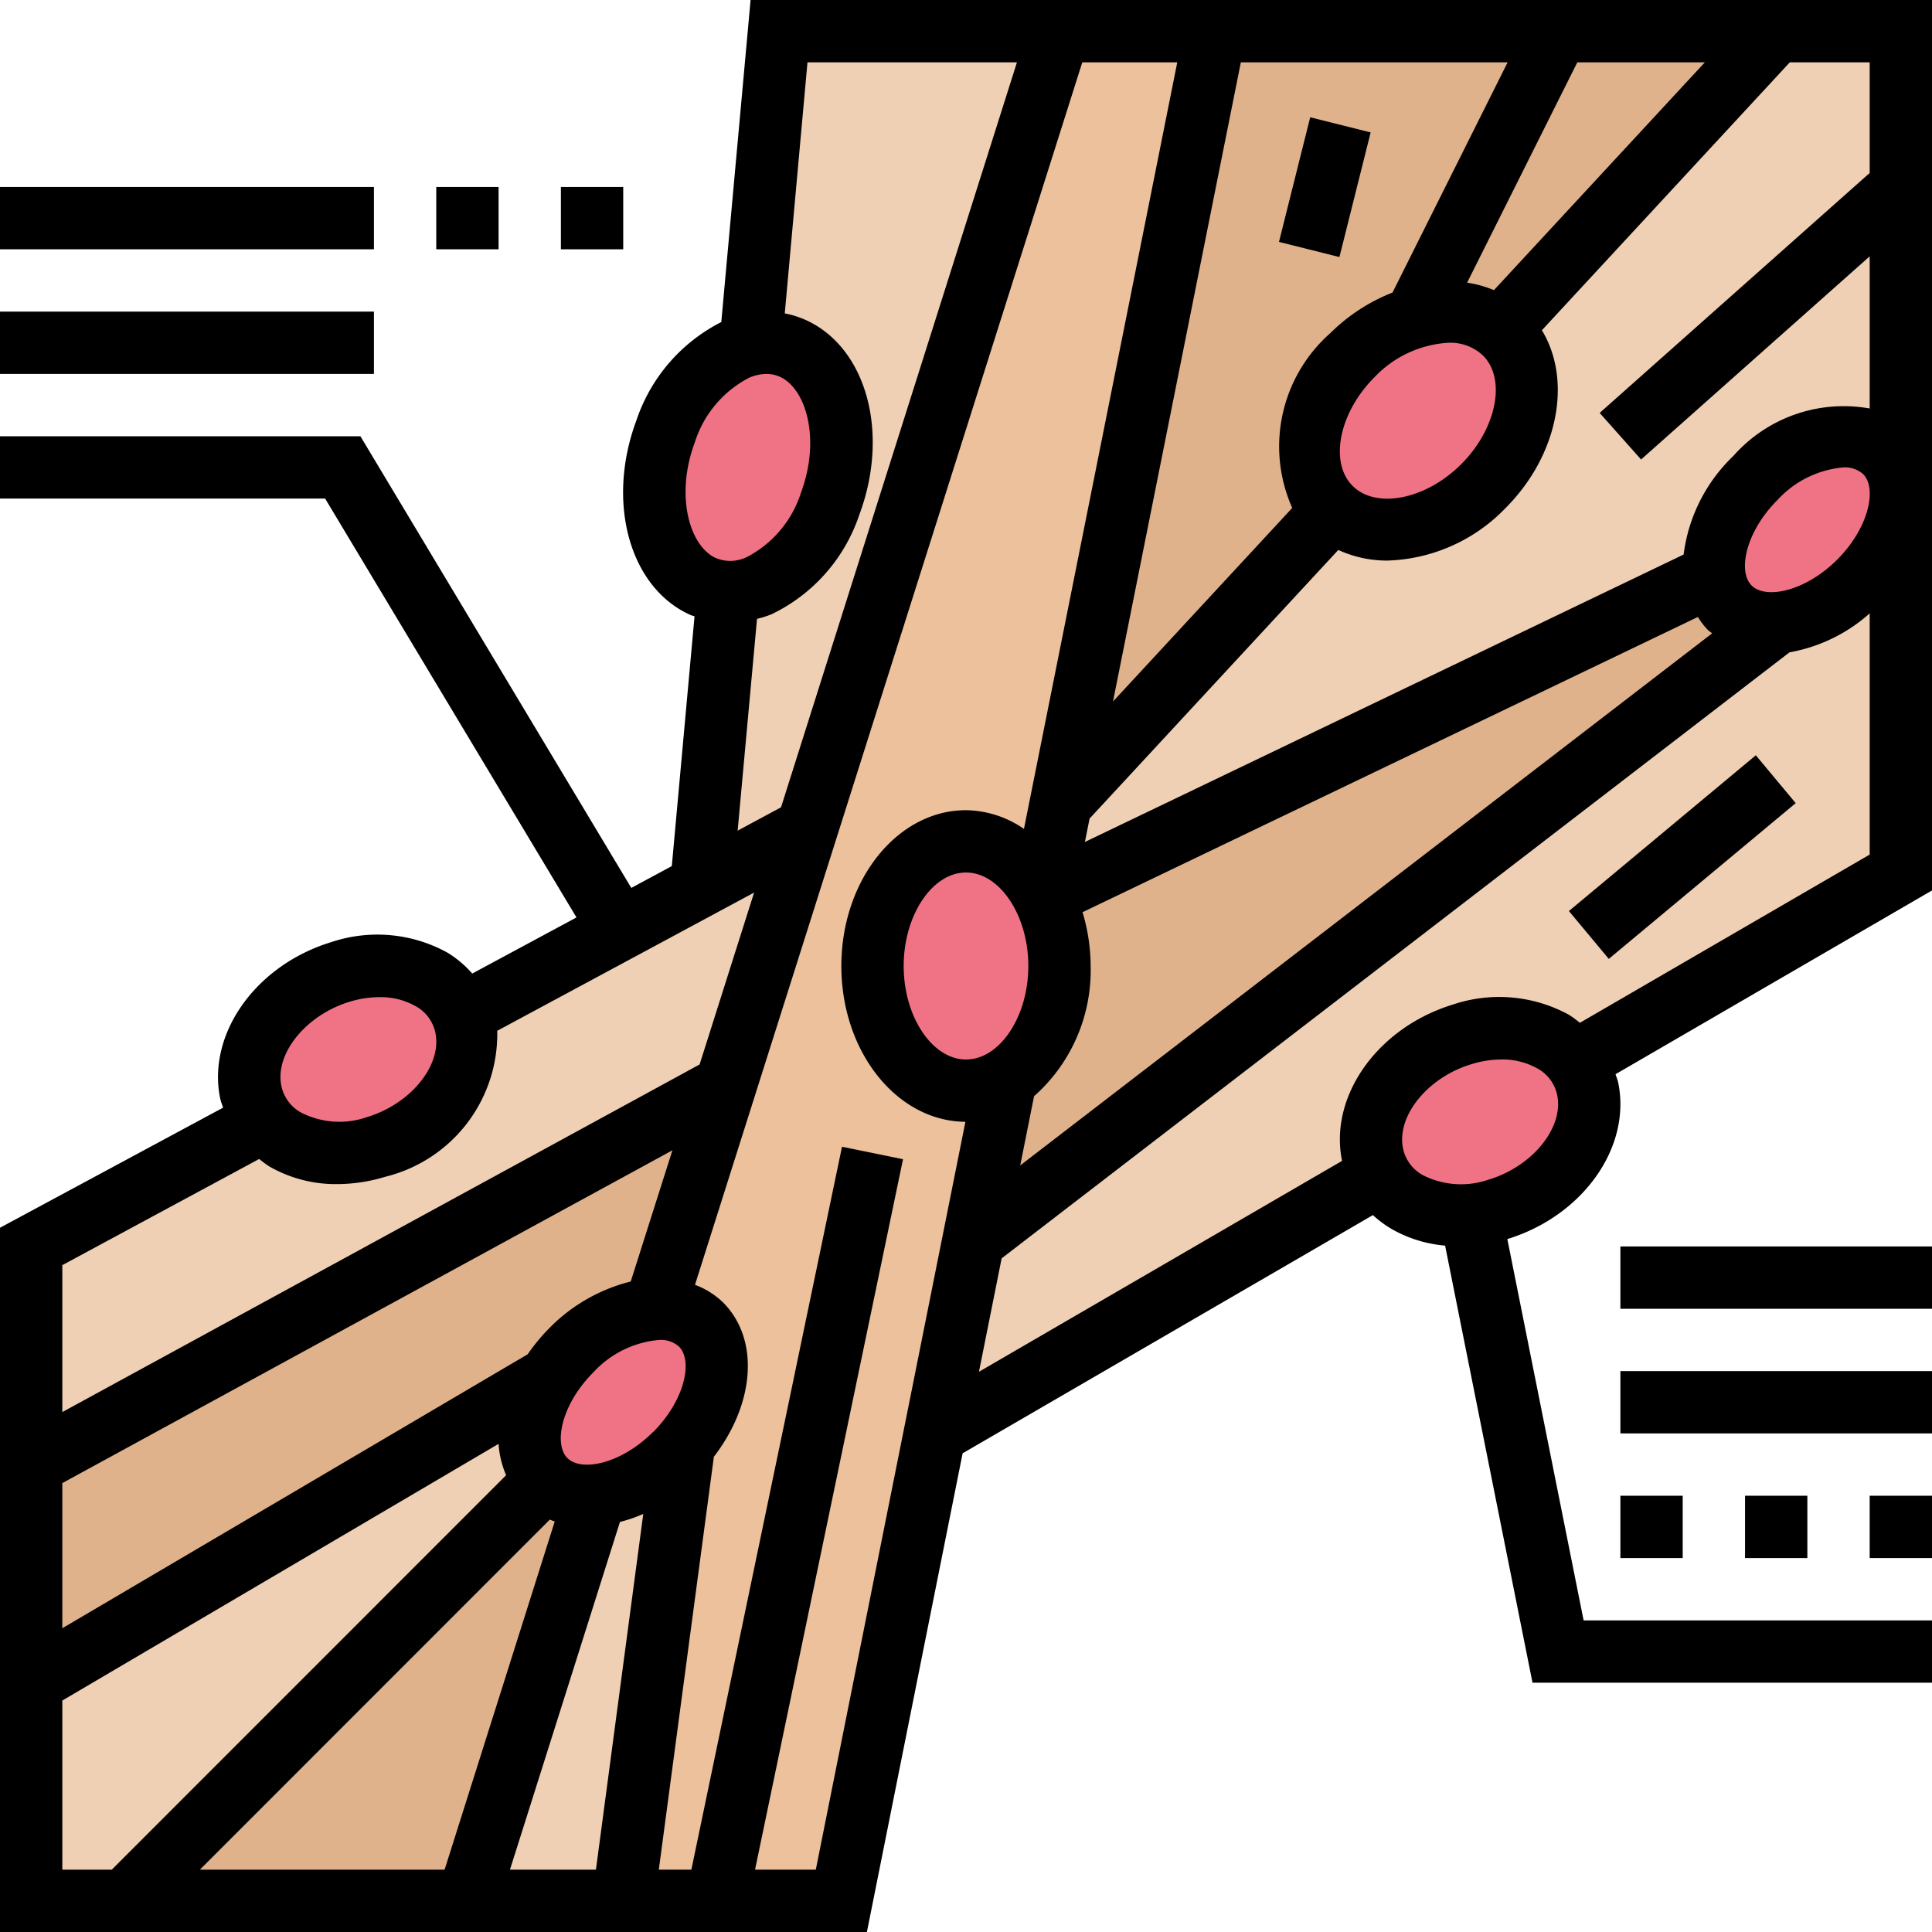 <svg xmlns="http://www.w3.org/2000/svg" width="62" height="62" viewBox="0 0 62 62">
  <g id="enfermedadcronica" transform="translate(-1 -1)">
    <g id="Group_494" data-name="Group 494">
      <g id="Group_475" data-name="Group 475">
        <path id="Path_1754" data-name="Path 1754" d="M20.12,48.99,16,62H5L18.5,48.5a1.928,1.928,0,0,0,1.62.48Z" fill="#dfb28b"/>
      </g>
      <g id="Group_476" data-name="Group 476">
        <path id="Path_1755" data-name="Path 1755" d="M24.28,35.85,22.02,43v.01a4.2,4.2,0,0,0-2.68,1.33,4.809,4.809,0,0,0-.71.88L2,55V48Z" fill="#dfb28b"/>
      </g>
      <g id="Group_477" data-name="Group 477">
        <path id="Path_1756" data-name="Path 1756" d="M58,21,32.24,40.82l1.04-5.2A4.243,4.243,0,0,0,35,32a5.015,5.015,0,0,0-.51-2.23L56.02,19.43a1.711,1.711,0,0,0,.48,1.07,1.9,1.9,0,0,0,1.5.49Z" fill="#dfb28b"/>
      </g>
      <g id="Group_478" data-name="Group 478">
        <path id="Path_1757" data-name="Path 1757" d="M46.42,11.16,51,2h7l-8.85,9.56a2.913,2.913,0,0,0-2.73-.39Z" fill="#dfb28b"/>
      </g>
      <g id="Group_479" data-name="Group 479">
        <path id="Path_1758" data-name="Path 1758" d="M40,2H51l-4.58,9.16v.01A4.762,4.762,0,0,0,44.4,12.4c-1.55,1.55-1.86,3.74-.7,4.9l.07.07L35.04,26.8Z" fill="#dfb28b"/>
      </g>
      <g id="Group_480" data-name="Group 480">
        <path id="Path_1759" data-name="Path 1759" d="M62,16.84V29L51.56,35.06l-.01.01a3.256,3.256,0,0,0-3.63-.88c-1.9.58-3.19,2.31-2.87,3.86a2.412,2.412,0,0,0,.24.65L31,47l1.24-6.18L58,21v-.01a4.257,4.257,0,0,0,2.66-1.33A4.173,4.173,0,0,0,62,16.84Z" fill="#f0d0b4"/>
      </g>
      <g id="Group_481" data-name="Group 481">
        <path id="Path_1760" data-name="Path 1760" d="M18.63,45.22c-.77,1.21-.86,2.55-.13,3.28L5,62H2V55Z" fill="#f0d0b4"/>
      </g>
      <g id="Group_482" data-name="Group 482">
        <path id="Path_1761" data-name="Path 1761" d="M26.89,27.6l-2.61,8.25L2,48V41l7.47-4.02.01-.01a3.282,3.282,0,0,0,3.6.84c1.9-.58,3.19-2.31,2.87-3.86a2.643,2.643,0,0,0-.12-.4l5.07-2.72v-.01l2.61-1.4Z" fill="#f0d0b4"/>
      </g>
      <g id="Group_483" data-name="Group 483">
        <path id="Path_1762" data-name="Path 1762" d="M62,7v9.84a1.842,1.842,0,0,0-.5-1.34c-.92-.91-2.79-.54-4.16.84a3.979,3.979,0,0,0-1.32,3.09L34.49,29.77l-.03-.06.58-2.91,8.73-9.43c1.18,1.08,3.31.75,4.83-.77,1.55-1.55,1.86-3.74.7-4.9a1.919,1.919,0,0,0-.15-.14L58,2h4Z" fill="#f0d0b4"/>
      </g>
      <g id="Group_484" data-name="Group 484">
        <path id="Path_1763" data-name="Path 1763" d="M35,2,26.89,27.6l-3.38,1.82L24.36,20c1.27.03,2.63-1.1,3.28-2.84.79-2.11.24-4.35-1.22-4.99a2.026,2.026,0,0,0-1.33-.11L26,2Z" fill="#f0d0b4"/>
      </g>
      <g id="Group_485" data-name="Group 485">
        <path id="Path_1764" data-name="Path 1764" d="M22.95,47.35,21,62H16l4.12-13.01v-.01a4.284,4.284,0,0,0,2.54-1.32C22.76,47.56,22.86,47.46,22.95,47.35Z" fill="#f0d0b4"/>
      </g>
      <g id="Group_486" data-name="Group 486">
        <path id="Path_1765" data-name="Path 1765" d="M35.04,26.8l-.58,2.91A2.877,2.877,0,0,0,32,28c-1.66,0-3,1.79-3,4s1.34,4,3,4a2.424,2.424,0,0,0,1.28-.38l-1.04,5.2L31,47,28,62H21l1.95-14.65c1.14-1.33,1.39-3,.55-3.85a1.851,1.851,0,0,0-1.48-.49V43l2.26-7.15,2.61-8.25L35,2h5Z" fill="#ecc19c"/>
      </g>
      <g id="Group_487" data-name="Group 487">
        <path id="Path_1766" data-name="Path 1766" d="M58,20.99a1.9,1.9,0,0,1-1.5-.49,1.711,1.711,0,0,1-.48-1.07,3.979,3.979,0,0,1,1.32-3.09c1.37-1.38,3.24-1.75,4.16-.84a1.842,1.842,0,0,1,.5,1.34,4.173,4.173,0,0,1-1.34,2.82A4.257,4.257,0,0,1,58,20.99Z" fill="#ef7385"/>
      </g>
      <g id="Group_488" data-name="Group 488">
        <path id="Path_1767" data-name="Path 1767" d="M49.3,11.7c1.16,1.16.85,3.35-.7,4.9-1.52,1.52-3.65,1.85-4.83.77l-.07-.07c-1.16-1.16-.85-3.35.7-4.9a4.762,4.762,0,0,1,2.02-1.23,2.913,2.913,0,0,1,2.73.39,1.92,1.92,0,0,1,.15.14Z" fill="#ef7385"/>
      </g>
      <g id="Group_489" data-name="Group 489">
        <path id="Path_1768" data-name="Path 1768" d="M26.42,12.17c1.46.64,2.01,2.88,1.22,4.99-.65,1.74-2.01,2.87-3.28,2.84a1.922,1.922,0,0,1-.78-.17c-1.46-.64-2.01-2.88-1.22-4.99a4.214,4.214,0,0,1,2.73-2.78,2.026,2.026,0,0,1,1.33.11Z" fill="#ef7385"/>
      </g>
      <g id="Group_490" data-name="Group 490">
        <path id="Path_1769" data-name="Path 1769" d="M15.83,33.55a2.643,2.643,0,0,1,.12.4c.32,1.55-.97,3.28-2.87,3.86a3.282,3.282,0,0,1-3.6-.84,2.115,2.115,0,0,1-.43-.92c-.32-1.55.97-3.28,2.87-3.86,1.74-.53,3.38.08,3.91,1.36Z" fill="#ef7385"/>
      </g>
      <g id="Group_491" data-name="Group 491">
        <path id="Path_1770" data-name="Path 1770" d="M20.12,48.98a1.928,1.928,0,0,1-1.62-.48c-.73-.73-.64-2.07.13-3.28a4.809,4.809,0,0,1,.71-.88,4.2,4.2,0,0,1,2.68-1.33,1.851,1.851,0,0,1,1.48.49c.84.85.59,2.52-.55,3.85-.09.11-.19.21-.29.31a4.284,4.284,0,0,1-2.54,1.32Z" fill="#ef7385"/>
      </g>
      <g id="Group_492" data-name="Group 492">
        <path id="Path_1771" data-name="Path 1771" d="M34.46,29.71l.03.06A5.015,5.015,0,0,1,35,32a4.243,4.243,0,0,1-1.72,3.62A2.424,2.424,0,0,1,32,36c-1.66,0-3-1.79-3-4s1.34-4,3-4a2.877,2.877,0,0,1,2.46,1.71Z" fill="#ef7385"/>
      </g>
      <g id="Group_493" data-name="Group 493">
        <path id="Path_1772" data-name="Path 1772" d="M51.55,35.07a2.214,2.214,0,0,1,.4.88c.32,1.55-.97,3.28-2.87,3.86a4.017,4.017,0,0,1-.88.17,2.931,2.931,0,0,1-2.91-1.28,2.413,2.413,0,0,1-.24-.65c-.32-1.55.97-3.28,2.87-3.86A3.256,3.256,0,0,1,51.55,35.07Z" fill="#ef7385"/>
      </g>
    </g>
    <g id="Group_495" data-name="Group 495">
      <path id="Path_1773" data-name="Path 1773" d="M41.438,6h4.123V8H41.438Z" transform="translate(26.154 47.501) rotate(-75.936)"/>
      <path id="Path_1774" data-name="Path 1774" d="M51.1,27.5h7.81v2H51.1Z" transform="matrix(0.768, -0.64, 0.64, 0.768, -5.497, 41.82)"/>
      <path id="Path_1775" data-name="Path 1775" d="M25.087,1l-.94,10.335a5.5,5.5,0,0,0-2.724,3.155c-.983,2.641-.215,5.387,1.75,6.252.037.016.078.022.115.037l-.729,8.015-1.3.7L12.566,15H1v2H11.434L19.5,30.442l-3.345,1.8a3.42,3.42,0,0,0-.8-.673,4.656,4.656,0,0,0-3.725-.335c-2.424.739-3.99,2.944-3.564,5.019.021.1.063.195.093.293L1,40.4V63H28.82l3.072-15.362,13.166-7.644a3.5,3.5,0,0,0,.584.436,4.158,4.158,0,0,0,1.733.543L50.18,55H63V53H51.82L49.372,40.763c2.421-.741,3.984-2.943,3.559-5.016-.019-.1-.059-.182-.087-.274L63,29.576V1ZM61,6.551l-8.665,7.7,1.329,1.495L61,9.227v4.882a4.721,4.721,0,0,0-4.371,1.519,5.3,5.3,0,0,0-1.6,3.168L35.816,28.02l.15-.751,7.981-8.62a3.755,3.755,0,0,0,1.565.341,5.487,5.487,0,0,0,3.8-1.683c1.7-1.7,2.146-4.1,1.169-5.709L58.437,3H61ZM44.407,16.593c-.755-.755-.435-2.351.7-3.486A3.548,3.548,0,0,1,47.484,12a1.524,1.524,0,0,1,1.108.41c.755.755.434,2.351-.7,3.486S45.162,17.347,44.407,16.593Zm4.535-6.282a3.605,3.605,0,0,0-.86-.24L51.618,3h4.093Zm-3.255.078a5.875,5.875,0,0,0-1.994,1.3A4.847,4.847,0,0,0,42.469,17.3l-5.752,6.212L40.82,3h8.562ZM34,32c0,1.626-.916,3-2,3s-2-1.374-2-3,.916-3,2-3S34,30.374,34,32Zm.184,4.179A5.394,5.394,0,0,0,36,32a6.057,6.057,0,0,0-.26-1.726L55.486,20.8a2.573,2.573,0,0,0,.312.407c.045.045.1.077.146.118L33.74,38.4Zm23.027-16.39c-.452-.452-.192-1.722.832-2.746A3.246,3.246,0,0,1,60.155,16a.88.88,0,0,1,.634.213c.452.452.192,1.722-.832,2.746S57.662,20.241,57.211,19.789ZM23.3,15.188a3.531,3.531,0,0,1,1.735-2.063A1.43,1.43,0,0,1,25.594,13a1.059,1.059,0,0,1,.428.089c.84.37,1.326,1.99.681,3.724a3.531,3.531,0,0,1-1.735,2.063,1.213,1.213,0,0,1-.989.035C23.138,18.542,22.652,16.921,23.3,15.188Zm1.993,5.673a3.55,3.55,0,0,0,.457-.144,5.463,5.463,0,0,0,2.83-3.208c.983-2.641.215-5.387-1.75-6.252a3.013,3.013,0,0,0-.646-.2L26.913,3h6.722L26.064,26.907l-1.392.75ZM12.217,33.148A3.271,3.271,0,0,1,13.174,33a2.28,2.28,0,0,1,1.163.288,1.273,1.273,0,0,1,.636.858c.213,1.039-.79,2.277-2.188,2.7a2.7,2.7,0,0,1-2.12-.141,1.273,1.273,0,0,1-.636-.858C9.815,34.813,10.817,33.575,12.217,33.148Zm-2.9,5.045a3.566,3.566,0,0,0,.32.236,4.261,4.261,0,0,0,2.184.57,5.314,5.314,0,0,0,1.542-.235,4.718,4.718,0,0,0,3.594-4.685L25.2,29.644,23.451,35.16,3,46.315V41.6Zm9.328,11.572c.052.022.1.042.157.061L15.268,61H7.414Zm2.25.076a4.7,4.7,0,0,0,.748-.257L20.124,61H17.365Zm1.058-2.884c-1.023,1.024-2.3,1.284-2.746.832s-.192-1.722.832-2.746A3.246,3.246,0,0,1,22.155,44a.88.88,0,0,1,.634.213c.452.452.192,1.722-.832,2.746Zm-.712-4.832a5.531,5.531,0,0,0-2.616,1.5,6.209,6.209,0,0,0-.692.836L3,53.252V48.594L22.578,37.915ZM3,55.572l14-8.237a3,3,0,0,0,.242,1.006L4.586,61H3ZM27.18,61H25.23l4.749-22.8L28.021,37.8,23.187,61H22.142l1.767-13.251c1.312-1.706,1.476-3.77.294-4.953a2.6,2.6,0,0,0-.9-.565L35.732,3H38.78L33.86,27.6A3.354,3.354,0,0,0,32,27c-2.206,0-4,2.243-4,5s1.784,4.984,3.981,5Zm21.6-22.148a2.7,2.7,0,0,1-2.12-.141,1.273,1.273,0,0,1-.636-.858c-.213-1.039.79-2.277,2.189-2.7A3.271,3.271,0,0,1,49.174,35a2.28,2.28,0,0,1,1.163.288,1.273,1.273,0,0,1,.636.858C51.185,37.187,50.183,38.425,48.784,38.852ZM51.7,33.823a3.488,3.488,0,0,0-.343-.253,4.661,4.661,0,0,0-3.725-.335c-2.424.739-3.99,2.944-3.564,5.019h0L32.416,45.022l.728-3.64L58.427,21.934A5.232,5.232,0,0,0,61,20.684v7.741Z"/>
      <path id="Path_1776" data-name="Path 1776" d="M1,11H13v2H1Z"/>
      <path id="Path_1777" data-name="Path 1777" d="M1,7H13V9H1Z"/>
      <path id="Path_1778" data-name="Path 1778" d="M15,7h2V9H15Z"/>
      <path id="Path_1779" data-name="Path 1779" d="M19,7h2V9H19Z"/>
      <path id="Path_1780" data-name="Path 1780" d="M61,49h2v2H61Z"/>
      <path id="Path_1781" data-name="Path 1781" d="M57,49h2v2H57Z"/>
      <path id="Path_1782" data-name="Path 1782" d="M53,49h2v2H53Z"/>
      <path id="Path_1783" data-name="Path 1783" d="M53,45H63v2H53Z"/>
      <path id="Path_1784" data-name="Path 1784" d="M53,41H63v2H53Z"/>
    </g>
  </g>
</svg>
